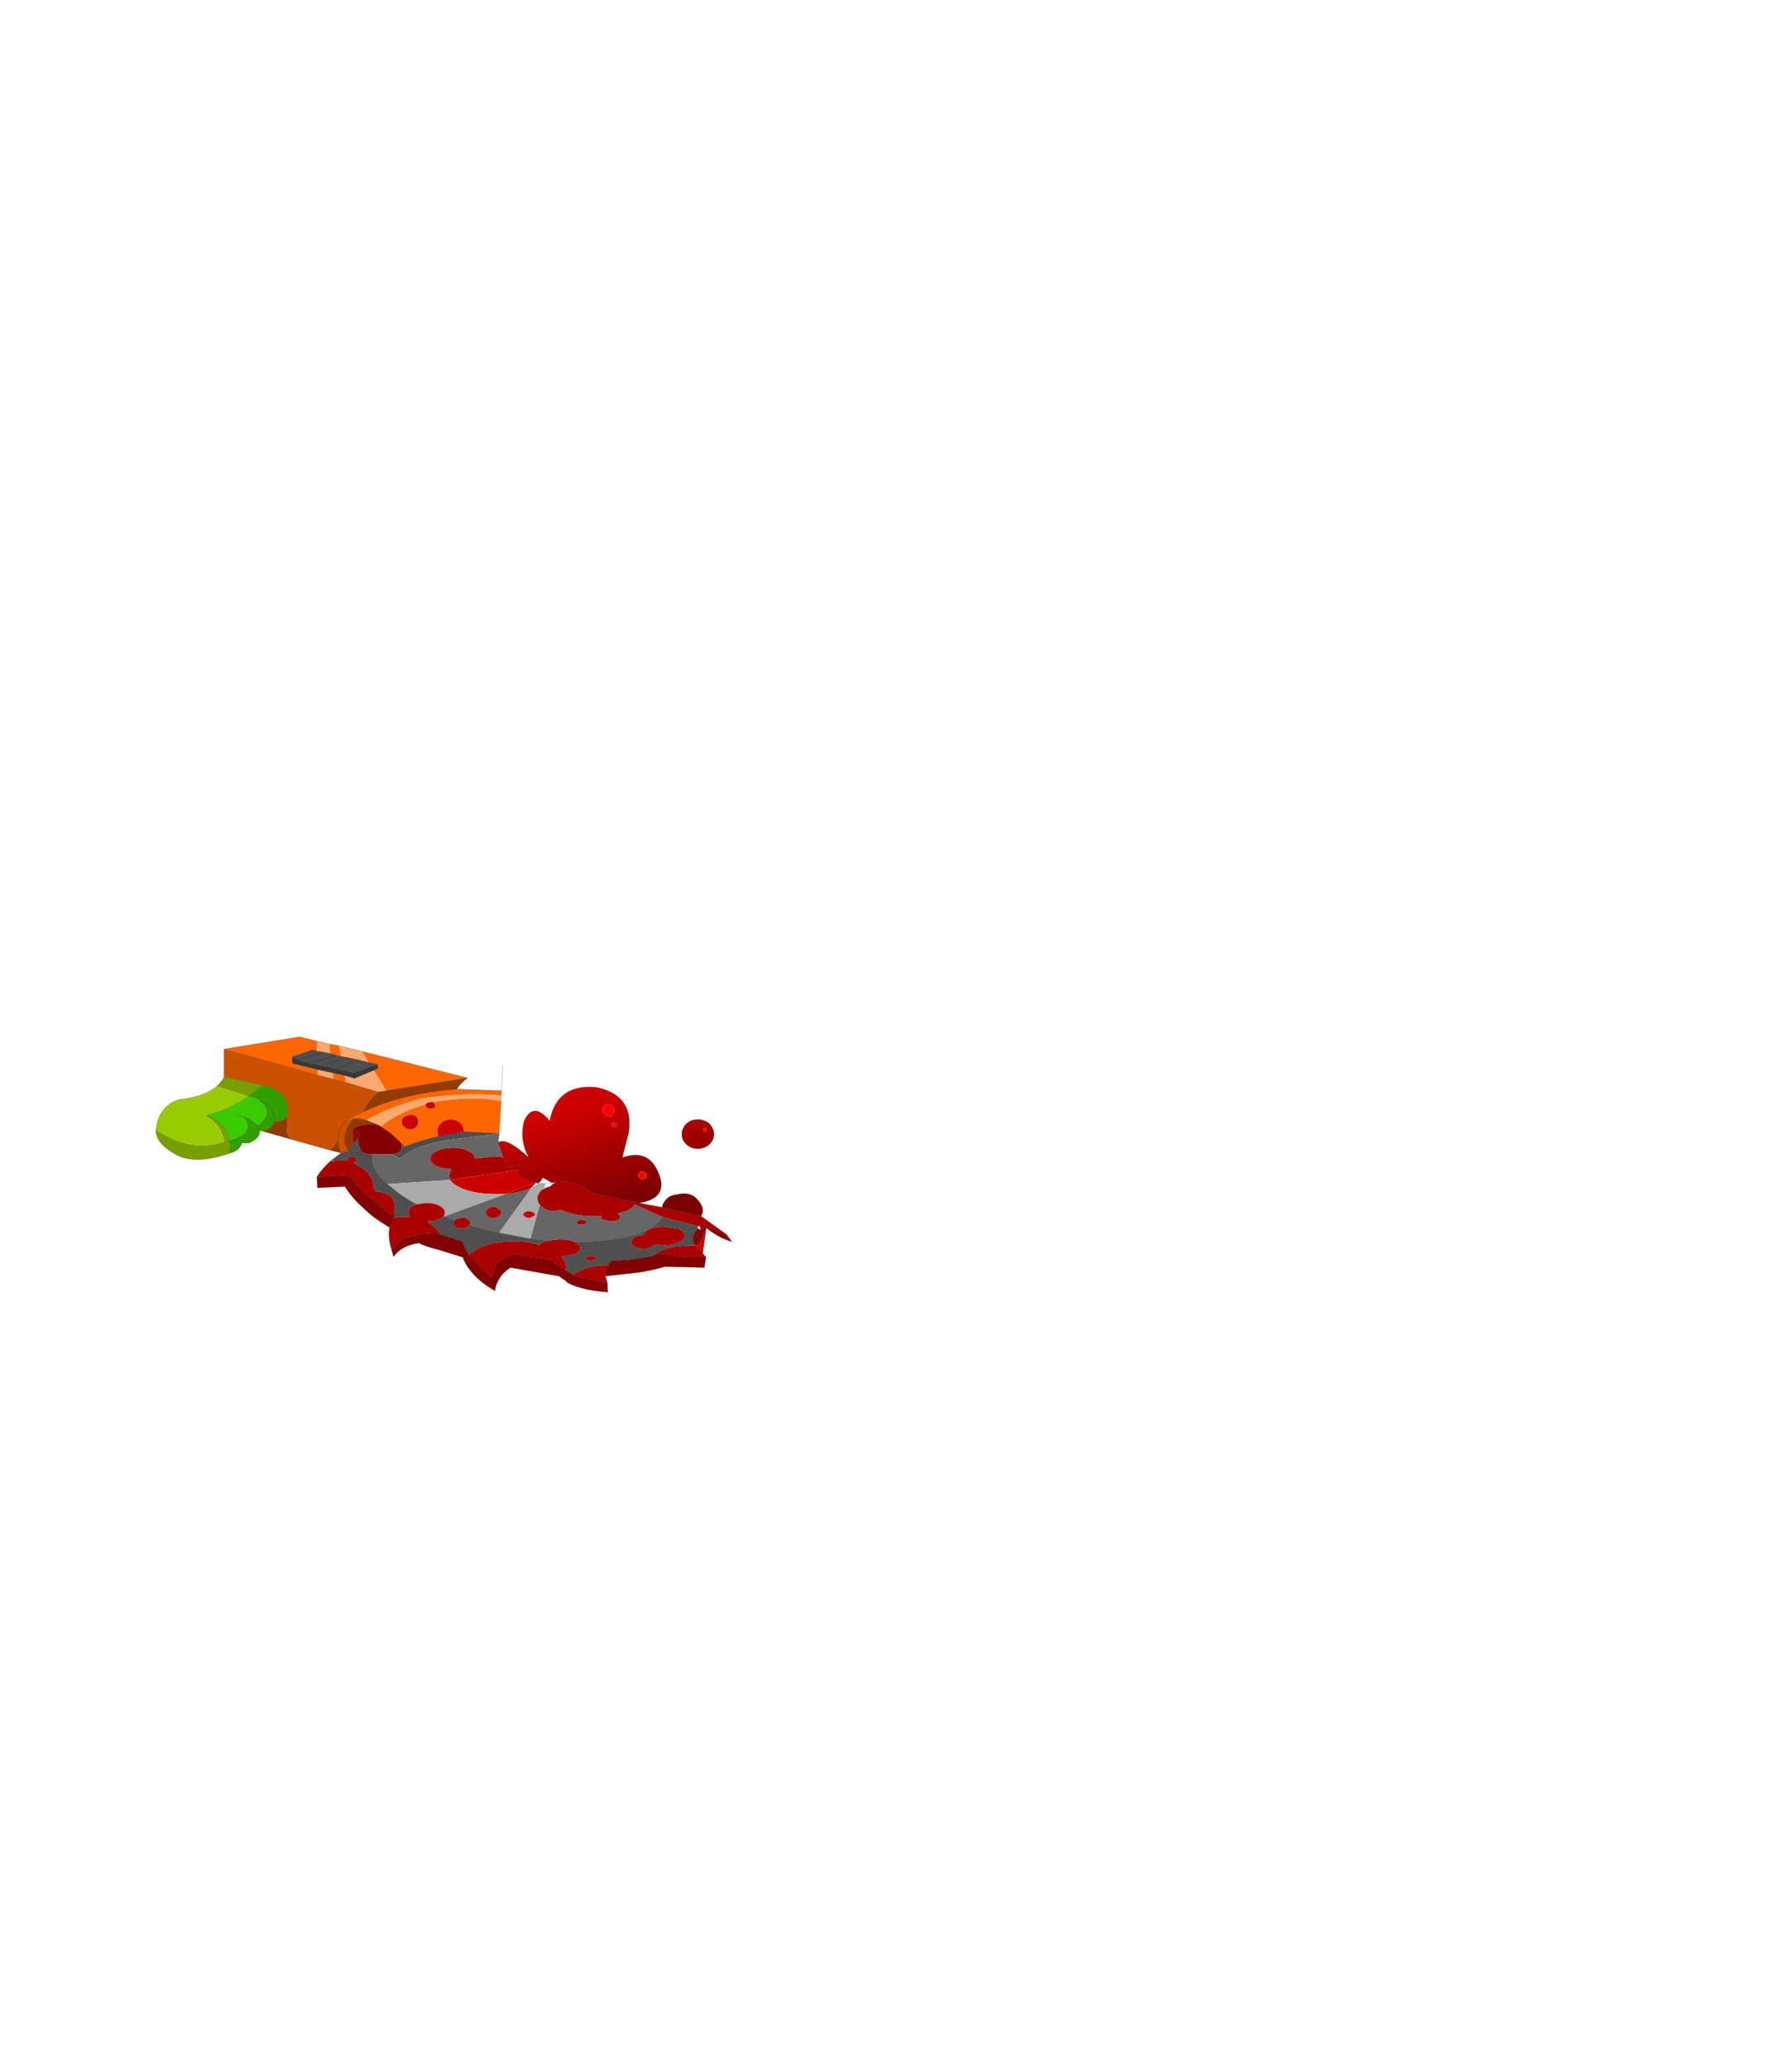 <?xml version="1.0" encoding="UTF-8" standalone="no"?>
<svg xmlns:xlink="http://www.w3.org/1999/xlink" height="531.5px" width="460.6px" xmlns="http://www.w3.org/2000/svg">
  <g transform="matrix(1.0, 0.0, 0.0, 1.0, 193.65, 334.05)">
    <use height="65.7" transform="matrix(1.0, 0.0, 0.0, 1.0, -153.6, -67.6)" width="148.1" xlink:href="#shape0"/>
  </g>
  <defs>
    <g id="shape0" transform="matrix(1.0, 0.0, 0.0, 1.0, 153.6, 67.6)">
      <path d="M-106.0 -62.55 L-107.2 -62.8 -108.8 -63.3 -109.0 -65.7 -106.45 -65.25 -106.0 -62.55 M-112.2 -66.45 L-112.2 -63.9 -113.25 -64.25 -118.5 -62.45 -118.5 -60.75 -112.05 -59.15 -111.95 -57.7 -136.05 -64.4 -116.65 -67.55 -112.2 -66.45 M-108.15 -58.3 L-105.0 -57.6 -104.65 -55.8 -107.95 -56.65 -108.15 -58.3 M-98.95 -61.0 L-100.55 -63.8 -73.5 -57.0 -94.35 -53.7 -97.6 -58.95 -96.55 -59.4 -96.55 -60.5 -98.95 -61.0 M-100.3 -48.25 Q-96.65 -49.95 -92.75 -51.15 -84.9 -53.45 -76.25 -54.1 L-64.75 -53.7 -64.85 -52.5 Q-75.4 -53.35 -85.75 -51.55 -94.0 -49.35 -99.45 -46.1 L-100.75 -46.45 Q-101.85 -46.7 -102.95 -46.45 L-105.0 -45.85 Q-102.7 -47.15 -100.3 -48.25 M-82.45 -50.8 Q-72.15 -52.5 -64.85 -51.05 L-65.35 -42.7 -74.45 -43.15 -74.45 -43.3 Q-74.45 -44.6 -75.4 -45.45 -76.4 -46.3 -77.85 -46.3 -79.3 -46.3 -80.15 -45.45 -81.25 -44.6 -81.25 -43.3 L-81.0 -41.95 Q-85.0 -41.1 -89.75 -39.3 L-90.45 -40.15 -93.15 -42.7 -95.8 -44.5 Q-91.2 -48.25 -84.25 -50.2 L-84.25 -49.95 -83.9 -49.35 Q-83.45 -49.0 -82.6 -49.1 -81.85 -49.25 -81.75 -49.7 L-81.75 -49.95 -82.1 -50.55 -82.45 -50.8 M-89.75 -47.05 Q-90.35 -46.55 -90.35 -45.7 -90.35 -44.85 -89.75 -44.4 -89.0 -43.75 -88.15 -43.75 -87.2 -43.75 -86.7 -44.4 -86.1 -44.85 -86.1 -45.7 -86.1 -46.55 -86.7 -47.05 -87.2 -47.55 -88.15 -47.55 L-89.75 -47.05" fill="#ff6600" fill-rule="evenodd" stroke="none"/>
      <path d="M-107.2 -62.8 L-106.0 -62.55 -104.05 -62.2 -110.95 -60.15 -104.05 -62.2 -101.25 -61.6 -98.95 -61.0 -96.55 -60.5 -102.7 -58.3 -107.45 -59.4 -110.95 -60.15 -114.25 -60.85 -107.2 -62.8 -114.25 -60.85 -117.05 -61.6 -118.5 -62.45 -113.25 -64.25 -112.2 -63.9 -110.5 -63.65 -108.8 -63.3 -107.2 -62.8 M-110.5 -63.65 L-117.05 -61.6 -110.5 -63.65 M-101.25 -61.6 L-107.45 -59.4 -101.25 -61.6 M-98.0 -37.35 L-98.0 -36.25 Q-98.0 -33.2 -94.1 -29.7 L-92.9 -28.75 Q-90.2 -26.45 -86.6 -24.5 L-87.45 -24.15 Q-88.75 -23.4 -88.75 -22.45 -88.75 -21.7 -88.3 -21.2 L-89.85 -21.35 -92.3 -21.1 -92.05 -21.7 -92.3 -21.95 -92.3 -24.5 Q-92.3 -25.95 -93.6 -26.8 -94.85 -27.75 -96.65 -27.75 L-97.5 -28.25 Q-97.5 -31.4 -100.15 -33.6 L-102.85 -35.15 -102.35 -35.3 Q-102.0 -35.55 -102.0 -35.9 -102.0 -36.25 -102.35 -36.5 -102.7 -36.85 -103.2 -36.85 -103.7 -36.85 -104.05 -36.5 L-104.3 -35.9 -106.7 -35.75 -107.55 -35.75 -107.8 -35.75 -108.65 -35.65 -106.0 -37.7 -104.05 -38.3 Q-103.7 -39.4 -102.95 -40.15 L-101.5 -41.6 Q-101.85 -37.1 -98.0 -37.35 M-80.5 -16.75 Q-81.1 -18.3 -82.95 -19.4 L-83.8 -20.15 Q-81.95 -20.15 -80.75 -20.75 -80.05 -21.0 -79.65 -21.35 L-76.85 -20.35 -77.1 -19.65 Q-77.1 -19.05 -76.4 -18.65 -75.8 -18.3 -74.95 -18.3 -73.95 -18.3 -73.5 -18.65 L-73.0 -19.15 -70.1 -18.3 -67.15 -17.6 -65.35 -17.2 -57.35 -15.65 -53.0 -15.15 -53.85 -14.9 -55.05 -14.05 Q-57.85 -15.05 -61.45 -15.05 -66.95 -15.05 -70.8 -13.1 -72.25 -12.5 -73.1 -11.5 L-73.7 -12.5 Q-74.45 -13.7 -74.7 -14.9 L-80.5 -16.75 M-46.3 -6.4 L-48.25 -7.5 -48.1 -8.25 Q-48.1 -9.8 -49.35 -11.05 L-46.05 -11.65 Q-44.5 -12.25 -44.5 -13.35 -44.5 -14.05 -45.95 -14.8 L-45.1 -14.8 -41.55 -14.9 Q-34.3 -15.3 -29.7 -16.85 -25.7 -18.3 -23.75 -20.6 L-23.25 -21.2 -22.9 -21.1 -14.15 -18.9 -14.4 -18.3 -14.9 -17.45 -15.35 -16.75 Q-15.85 -15.05 -15.0 -13.95 L-15.5 -13.95 Q-20.2 -13.95 -23.6 -12.75 L-26.05 -11.25 Q-30.3 -10.2 -36.7 -9.95 L-37.35 -8.85 Q-41.7 -8.85 -44.6 -7.5 -45.7 -7.05 -46.3 -6.4 M-40.85 -11.15 L-41.8 -11.25 -42.8 -11.15 -43.15 -10.65 -42.8 -10.2 -41.8 -9.95 -40.85 -10.2 -40.35 -10.65 Q-40.35 -10.9 -40.85 -11.15 M-28.25 -13.1 Q-27.0 -13.1 -26.05 -13.6 L-25.3 -14.2 -22.9 -13.95 Q-20.7 -13.95 -19.15 -14.8 -17.7 -15.4 -17.7 -16.5 -17.7 -17.35 -19.15 -18.2 L-22.9 -18.8 Q-25.1 -18.8 -26.55 -18.2 -28.1 -17.45 -28.1 -16.6 L-28.25 -16.6 Q-29.55 -16.6 -30.55 -16.0 -31.4 -15.4 -31.4 -14.8 -31.4 -14.05 -30.55 -13.6 -29.55 -13.1 -28.25 -13.1" fill="#4f4f4f" fill-rule="evenodd" stroke="none"/>
      <path d="M-104.05 -62.2 L-106.0 -62.55 -106.45 -65.25 -100.55 -63.8 -98.95 -61.0 -101.25 -61.6 -104.05 -62.2 M-109.0 -65.7 L-108.8 -63.3 -110.5 -63.65 -112.2 -63.9 -112.2 -66.45 -109.0 -65.7 M-112.05 -59.15 L-108.15 -58.3 -107.95 -56.65 -111.95 -57.7 -112.05 -59.15 M-105.0 -57.6 L-103.2 -57.1 -102.6 -56.85 -97.6 -58.95 -94.35 -53.7 -96.4 -53.35 -104.65 -55.8 -105.0 -57.6 M-82.45 -50.8 L-83.05 -50.8 -83.9 -50.55 -84.25 -50.2 Q-91.2 -48.25 -95.8 -44.5 L-96.3 -44.85 -99.45 -46.1 Q-94.0 -49.35 -85.75 -51.55 -75.4 -53.35 -64.85 -52.5 L-64.85 -51.05 Q-72.15 -52.5 -82.45 -50.8" fill="#ffa870" fill-rule="evenodd" stroke="none"/>
      <path d="M-114.25 -60.85 L-110.95 -60.15 -107.45 -59.4 -102.7 -58.3 -102.6 -56.85 -102.7 -58.3 -96.55 -60.5 -96.55 -59.4 -97.6 -58.95 -102.6 -56.85 -103.2 -57.1 -105.0 -57.6 -108.15 -58.3 -112.05 -59.15 -118.5 -60.75 -118.5 -62.45 -117.05 -61.6 -114.25 -60.85" fill="#383838" fill-rule="evenodd" stroke="none"/>
      <path d="M-111.95 -57.7 L-107.95 -56.65 -104.65 -55.8 -96.4 -53.35 Q-99.3 -50.7 -100.3 -48.25 -102.7 -47.15 -105.0 -45.85 L-102.95 -46.45 Q-106.7 -41.45 -104.05 -38.3 L-106.0 -37.7 Q-106.95 -39.9 -106.7 -41.7 -106.7 -43.3 -105.75 -44.75 L-105.0 -45.85 -105.75 -44.75 Q-106.7 -43.3 -106.7 -41.7 -107.7 -38.9 -109.25 -38.55 L-117.5 -40.85 Q-120.2 -41.7 -119.8 -43.9 L-119.8 -47.4 Q-118.75 -53.45 -126.25 -55.15 L-136.05 -57.25 -136.05 -64.4 -111.95 -57.7" fill="#cb5000" fill-rule="evenodd" stroke="none"/>
      <path d="M-94.35 -53.7 L-73.5 -57.0 Q-75.3 -55.65 -76.25 -54.1 -84.9 -53.45 -92.75 -51.15 -96.65 -49.95 -100.3 -48.25 -99.3 -50.7 -96.4 -53.35 L-94.35 -53.7 M-99.45 -46.1 L-96.3 -44.85 Q-100.3 -45.45 -102.95 -43.9 L-102.95 -40.15 Q-103.7 -39.4 -104.05 -38.3 -106.7 -41.45 -102.95 -46.45 -101.85 -46.7 -100.75 -46.45 L-99.45 -46.1 M-126.15 -43.3 Q-124.05 -43.9 -123.7 -44.75 -123.2 -45.35 -123.1 -45.85 -120.4 -45.6 -119.8 -47.4 L-119.8 -43.9 Q-120.2 -41.7 -117.5 -40.85 L-126.15 -43.3 M-127.1 -43.75 L-126.2 -43.3 -126.95 -43.55 -127.1 -43.75 M-109.25 -38.55 Q-107.7 -38.9 -106.7 -41.7 -106.95 -39.9 -106.0 -37.7 L-109.25 -38.55" fill="#933a00" fill-rule="evenodd" stroke="none"/>
      <path d="M-84.25 -50.2 L-83.9 -50.55 -83.05 -50.8 -82.45 -50.8 -82.1 -50.55 -81.75 -49.95 -81.75 -49.7 Q-81.85 -49.25 -82.6 -49.1 -83.45 -49.0 -83.9 -49.35 L-84.25 -49.95 -84.25 -50.2 M-89.75 -47.05 L-88.15 -47.55 Q-87.2 -47.55 -86.7 -47.05 -86.1 -46.55 -86.1 -45.7 -86.1 -44.85 -86.7 -44.4 -87.2 -43.75 -88.15 -43.75 -89.0 -43.75 -89.75 -44.4 -90.35 -44.85 -90.35 -45.7 -90.35 -46.55 -89.75 -47.05 M-81.0 -41.95 L-81.25 -43.3 Q-81.25 -44.6 -80.15 -45.45 -79.3 -46.3 -77.85 -46.3 -76.4 -46.3 -75.4 -45.45 -74.45 -44.6 -74.45 -43.3 L-74.45 -43.15 -81.0 -41.95 M-92.3 -21.1 L-92.3 -21.95 -92.05 -21.7 -92.3 -21.1 M-12.1 -18.45 L-13.05 -11.9 -14.9 -13.8 -14.75 -13.95 Q-13.9 -13.95 -12.1 -18.45 M-60.4 -33.35 L-60.5 -32.75 -60.25 -32.0 -59.3 -31.3 Q-58.2 -30.55 -56.15 -30.05 L-55.9 -30.05 -63.75 -27.15 -66.2 -27.15 Q-71.3 -27.15 -74.7 -28.5 -77.25 -29.6 -77.95 -30.8 L-60.4 -33.35 M-57.7 -21.0 Q-58.3 -21.0 -58.8 -21.35 -59.15 -21.45 -59.15 -21.95 L-58.8 -22.55 -57.7 -22.8 -56.75 -22.55 Q-56.15 -22.3 -56.15 -21.95 -56.15 -21.45 -56.75 -21.35 -57.1 -21.0 -57.7 -21.0" fill="#cc0000" fill-rule="evenodd" stroke="none"/>
      <path d="M-129.9 -52.25 L-127.35 -51.4 -126.95 -51.05 -125.9 -49.95 Q-123.95 -47.65 -127.1 -45.1 L-127.95 -45.1 Q-128.65 -45.85 -129.65 -46.45 L-131.2 -47.05 -131.35 -47.05 Q-127.7 -42.9 -134.75 -41.0 -135.6 -45.45 -140.45 -47.4 -134.35 -49.0 -129.9 -52.25 M-132.8 -47.4 L-131.45 -47.05 -131.35 -47.05 -131.45 -47.05 -132.8 -47.4" fill="#39cc00" fill-rule="evenodd" stroke="none"/>
      <path d="M-127.95 -45.1 L-127.1 -45.1 Q-123.95 -47.65 -125.9 -49.95 L-126.95 -51.05 -127.35 -51.4 -129.9 -52.25 Q-127.95 -53.45 -126.25 -55.15 -118.75 -53.45 -119.8 -47.4 -120.4 -45.6 -123.1 -45.85 -123.2 -45.35 -123.7 -44.75 -124.05 -43.9 -126.15 -43.3 L-126.2 -43.3 -127.1 -43.75 -126.95 -43.55 Q-126.5 -41.7 -129.65 -40.25 L-131.45 -40.25 Q-132.2 -38.2 -134.5 -37.7 -134.5 -39.55 -134.75 -41.0 -127.7 -42.9 -131.35 -47.05 L-131.2 -47.05 -129.65 -46.45 Q-128.65 -45.85 -127.95 -45.1 L-127.1 -43.75 -127.95 -45.1 M-126.95 -51.05 Q-123.2 -50.1 -123.1 -45.85 -123.2 -50.1 -126.95 -51.05" fill="#329f00" fill-rule="evenodd" stroke="none"/>
      <path d="M-140.45 -47.4 Q-135.6 -45.45 -134.75 -41.0 -134.5 -39.55 -134.5 -37.7 -143.6 -34.45 -148.7 -37.45 -153.8 -40.4 -153.55 -43.75 -144.7 -37.7 -136.05 -40.6 -136.7 -45.1 -141.15 -47.4 L-140.45 -47.4 M-126.25 -55.15 Q-127.95 -53.45 -129.9 -52.25 L-138.0 -54.8 Q-136.7 -55.9 -136.05 -57.25 L-126.25 -55.15" fill="#779f00" fill-rule="evenodd" stroke="none"/>
      <path d="M-129.9 -52.25 Q-134.35 -49.0 -140.45 -47.4 L-141.15 -47.4 Q-136.7 -45.1 -136.05 -40.6 -144.7 -37.7 -153.55 -43.75 L-153.3 -45.35 Q-151.95 -50.1 -147.7 -51.4 -141.05 -52.15 -138.0 -54.8 L-129.9 -52.25" fill="#99cc00" fill-rule="evenodd" stroke="none"/>
      <path d="M-90.45 -40.15 L-89.75 -39.3 Q-85.0 -41.1 -81.0 -41.95 L-74.45 -43.15 -65.35 -42.7 -78.7 -41.0 Q-87.3 -39.55 -90.95 -36.15 L-92.65 -37.35 Q-89.85 -37.7 -90.45 -40.15" fill="#4d4d4d" fill-rule="evenodd" stroke="none"/>
      <path d="M-92.65 -37.35 L-93.85 -37.35 -98.0 -37.35 Q-101.85 -37.1 -101.5 -41.6 L-101.0 -41.95 Q-101.25 -43.4 -102.95 -43.9 -100.3 -45.45 -96.3 -44.85 L-96.05 -44.6 -95.8 -44.5 -93.15 -42.7 -90.45 -40.15 Q-89.85 -37.7 -92.65 -37.35 M-112.2 -31.55 L-105.4 -32.0 -104.55 -31.9 Q-102.95 -31.55 -102.1 -29.7 L-99.45 -26.9 -98.95 -26.55 -92.3 -21.1 -93.5 -18.55 -95.8 -20.0 -97.75 -21.35 -99.05 -22.45 -101.0 -24.25 Q-103.45 -26.55 -105.0 -29.1 L-112.05 -28.75 -112.2 -31.55 M-104.55 -31.9 L-105.0 -29.1 -104.55 -31.9 M-80.5 -16.75 L-74.7 -14.9 Q-74.45 -13.7 -73.7 -12.5 L-73.1 -11.5 -71.8 -10.05 -67.3 -5.7 -66.1 -9.2 Q-65.0 -10.2 -62.7 -11.25 L-61.6 -11.65 -51.75 -10.2 Q-50.9 -8.95 -48.35 -7.65 L-48.25 -7.5 -46.3 -6.4 -44.1 -5.7 -37.55 -4.35 -37.45 -1.95 Q-44.1 -2.4 -47.75 -4.35 L-48.5 -5.1 -48.6 -5.1 -49.35 -5.6 -49.95 -6.05 -62.45 -8.25 -62.8 -8.0 Q-65.85 -5.95 -66.45 -2.3 -71.9 -5.35 -74.2 -9.7 -74.2 -9.95 -74.35 -10.05 L-74.7 -10.9 -80.65 -12.75 Q-83.05 -13.35 -85.25 -14.2 L-85.95 -14.55 Q-90.45 -13.95 -92.5 -11.05 L-93.0 -12.85 -89.85 -15.9 -85.0 -16.95 -81.75 -17.2 -80.5 -16.75 M-85.25 -14.2 L-85.0 -16.95 -85.25 -14.2 M-12.2 -10.9 L-12.6 -8.25 -22.9 -8.5 -23.15 -8.35 -25.95 -7.65 -29.1 -7.05 -38.05 -6.05 Q-38.05 -7.5 -37.35 -8.85 L-36.7 -9.95 Q-30.3 -10.2 -26.05 -11.25 L-23.75 -11.9 -23.4 -11.75 -17.05 -10.9 -12.2 -10.9 M-48.6 -5.1 L-48.35 -7.65 -48.6 -5.1 M-73.7 -12.5 L-74.2 -9.7 -73.7 -12.5 M-66.45 -2.3 L-67.3 -5.7 -66.45 -2.3 M-62.7 -11.25 L-62.8 -8.0 -62.7 -11.25 M-23.15 -8.35 L-23.4 -11.75 -23.15 -8.35" fill="#830000" fill-rule="evenodd" stroke="none"/>
      <path d="M-98.0 -37.35 L-93.85 -37.35 -92.65 -37.35 -90.95 -36.15 Q-87.3 -39.55 -78.7 -41.0 L-65.35 -42.7 -65.6 -40.4 -64.25 -36.6 -66.2 -36.85 -71.55 -36.25 Q-71.55 -37.45 -73.25 -38.2 -74.95 -39.05 -77.25 -39.05 -79.65 -39.05 -81.35 -38.2 -83.05 -37.45 -83.05 -36.25 -83.05 -35.15 -81.35 -34.3 -79.8 -33.6 -77.7 -33.6 L-78.2 -32.0 -77.95 -30.8 -94.1 -29.7 Q-98.0 -33.2 -98.0 -36.25 L-98.0 -37.35 M-53.0 -15.15 L-57.35 -15.65 -54.9 -24.35 -54.2 -23.75 Q-53.0 -22.8 -51.3 -22.8 L-49.45 -23.05 -48.1 -22.55 Q-45.1 -21.45 -40.85 -21.45 L-39.05 -21.45 -39.15 -21.2 Q-39.15 -20.75 -38.55 -20.5 L-36.7 -20.15 Q-35.65 -20.15 -34.9 -20.5 -34.3 -20.75 -34.3 -21.2 -34.3 -21.7 -34.9 -22.2 L-33.45 -22.55 Q-31.0 -23.3 -30.55 -24.5 L-23.25 -21.2 -23.75 -20.6 Q-25.7 -18.3 -29.7 -16.85 -34.3 -15.3 -41.55 -14.9 L-45.1 -14.8 -45.95 -14.8 -46.05 -14.9 Q-47.65 -15.5 -49.95 -15.5 L-53.0 -15.15 M-65.35 -17.2 L-67.15 -17.6 -70.1 -18.3 -73.0 -19.15 -72.75 -19.65 Q-72.75 -20.25 -73.5 -20.75 -73.95 -21.1 -74.95 -21.1 L-76.4 -20.75 -76.85 -20.35 -79.65 -21.35 -63.75 -27.15 Q-60.4 -27.5 -57.7 -28.5 L-56.85 -29.0 -65.35 -17.2 M-65.6 -21.35 Q-64.85 -21.7 -64.85 -22.45 -64.85 -23.05 -65.6 -23.4 -66.1 -23.9 -66.8 -23.9 -67.65 -23.9 -68.15 -23.4 -68.75 -23.05 -68.75 -22.45 -68.75 -21.7 -68.15 -21.35 -67.65 -21.0 -66.8 -21.0 -66.1 -21.0 -65.6 -21.35 M-45.1 -19.4 L-44.25 -19.3 -43.4 -19.4 Q-42.9 -19.65 -42.9 -20.0 -42.9 -20.25 -43.4 -20.35 L-44.25 -20.6 -45.1 -20.35 -45.45 -20.0 Q-45.45 -19.65 -45.1 -19.4" fill="#666666" fill-rule="evenodd" stroke="none"/>
      <path d="M-94.1 -29.7 L-77.95 -30.8 Q-77.25 -29.6 -74.7 -28.5 -71.3 -27.15 -66.2 -27.15 L-63.75 -27.15 -79.65 -21.35 Q-79.3 -21.95 -79.3 -22.45 -79.3 -23.4 -80.75 -24.15 -82.1 -24.85 -84.15 -24.85 L-86.6 -24.5 Q-90.2 -26.45 -92.9 -28.75 L-94.1 -29.7 M-57.35 -15.65 L-65.35 -17.2 -56.85 -29.0 Q-55.75 -29.45 -55.3 -29.95 L-53.45 -29.85 -53.7 -28.5 -54.2 -28.35 Q-55.5 -27.3 -55.5 -26.05 -55.5 -25.1 -54.9 -24.35 L-57.35 -15.65 M-57.7 -21.0 Q-57.1 -21.0 -56.75 -21.35 -56.15 -21.45 -56.15 -21.95 -56.15 -22.3 -56.75 -22.55 L-57.7 -22.8 -58.8 -22.55 -59.15 -21.95 Q-59.15 -21.45 -58.8 -21.35 -58.3 -21.0 -57.7 -21.0" fill="#aaaaaa" fill-rule="evenodd" stroke="none"/>
      <path d="M-77.95 -30.8 L-78.2 -32.0 -77.7 -33.6 Q-79.8 -33.6 -81.35 -34.3 -83.05 -35.15 -83.05 -36.25 -83.05 -37.45 -81.35 -38.2 -79.65 -39.05 -77.25 -39.05 -74.95 -39.05 -73.25 -38.2 -71.55 -37.45 -71.55 -36.25 L-66.2 -36.85 -64.25 -36.6 -63.15 -33.85 -60.15 -34.8 -60.4 -33.35 -77.95 -30.8 M-92.3 -21.1 L-98.95 -26.55 -99.45 -26.9 -102.1 -29.7 Q-102.95 -31.55 -104.55 -31.9 L-105.4 -32.0 -112.2 -31.55 Q-110.95 -33.6 -108.65 -35.65 L-107.95 -35.65 -107.8 -35.75 -107.55 -35.75 -106.7 -35.75 -104.3 -35.9 -104.05 -36.5 Q-103.7 -36.85 -103.2 -36.85 -102.7 -36.85 -102.35 -36.5 -102.0 -36.25 -102.0 -35.9 -102.0 -35.55 -102.35 -35.3 L-102.85 -35.15 -100.15 -33.6 Q-97.5 -31.4 -97.5 -28.25 L-96.65 -27.75 Q-94.85 -27.75 -93.6 -26.8 -92.3 -25.95 -92.3 -24.5 L-92.3 -21.95 -92.3 -21.1 -89.85 -21.35 -88.3 -21.2 Q-88.75 -21.7 -88.75 -22.45 -88.75 -23.4 -87.45 -24.15 L-86.6 -24.5 -84.15 -24.85 Q-82.1 -24.85 -80.75 -24.15 -79.3 -23.4 -79.3 -22.45 -79.3 -21.95 -79.65 -21.35 -80.05 -21.0 -80.75 -20.75 -81.95 -20.15 -83.8 -20.15 L-82.95 -19.4 Q-81.1 -18.3 -80.5 -16.75 L-81.75 -17.2 -85.0 -16.95 -89.85 -15.9 -93.0 -12.85 Q-94.0 -16.25 -93.5 -18.55 L-92.3 -21.1 M-73.1 -11.5 Q-72.25 -12.5 -70.8 -13.1 -66.95 -15.05 -61.45 -15.05 -57.85 -15.05 -55.05 -14.05 L-53.85 -14.9 -53.0 -15.15 -49.95 -15.5 Q-47.65 -15.5 -46.05 -14.9 L-45.95 -14.8 Q-44.5 -14.05 -44.5 -13.35 -44.5 -12.25 -46.05 -11.65 L-49.35 -11.05 Q-48.1 -9.8 -48.1 -8.25 L-48.25 -7.5 -48.35 -7.65 Q-50.9 -8.95 -51.75 -10.2 L-61.6 -11.65 -62.7 -11.25 Q-65.0 -10.2 -66.1 -9.2 L-67.3 -5.7 -71.8 -10.05 -73.1 -11.5 M-73.0 -19.15 L-73.5 -18.65 Q-73.95 -18.3 -74.95 -18.3 -75.8 -18.3 -76.4 -18.65 -77.1 -19.05 -77.1 -19.65 L-76.85 -20.35 -76.4 -20.75 -74.95 -21.1 Q-73.95 -21.1 -73.5 -20.75 -72.75 -20.25 -72.75 -19.65 L-73.0 -19.15 M-29.45 -24.85 L-23.5 -23.75 -13.45 -21.45 -6.9 -16.75 -5.55 -14.9 Q-9.05 -18.55 -12.1 -18.45 -12.8 -18.45 -13.55 -17.95 L-13.8 -18.9 -14.15 -18.9 -22.9 -21.1 -23.25 -21.2 -30.55 -24.5 Q-31.0 -23.3 -33.45 -22.55 L-34.9 -22.2 Q-34.3 -21.7 -34.3 -21.2 -34.3 -20.75 -34.9 -20.5 -35.65 -20.15 -36.7 -20.15 L-38.55 -20.5 Q-39.15 -20.75 -39.15 -21.2 L-39.05 -21.45 -40.85 -21.45 Q-45.1 -21.45 -48.1 -22.55 L-49.45 -23.05 -51.3 -22.8 Q-53.0 -22.8 -54.2 -23.75 L-54.9 -24.35 Q-55.5 -25.1 -55.5 -26.05 -55.5 -27.3 -54.2 -28.35 L-53.7 -28.5 Q-53.1 -29.0 -52.15 -29.1 -51.65 -29.85 -50.55 -30.2 -46.2 -30.9 -42.3 -28.0 L-42.05 -27.65 -41.7 -27.5 -29.45 -24.85 M-13.05 -11.9 L-12.2 -10.9 -17.05 -10.9 -23.4 -11.75 -23.75 -11.9 -26.05 -11.25 -23.6 -12.75 Q-20.2 -13.95 -15.5 -13.95 L-15.0 -13.95 -14.9 -13.8 -13.05 -11.9 -14.65 -11.75 -13.05 -11.9 M-38.05 -6.05 L-37.55 -4.35 -44.1 -5.7 -46.3 -6.4 Q-45.7 -7.05 -44.6 -7.5 -41.7 -8.85 -37.35 -8.85 -38.05 -7.5 -38.05 -6.05 M-63.75 -27.15 L-55.9 -30.05 -56.85 -29.0 -57.7 -28.5 Q-60.4 -27.5 -63.75 -27.15 M-65.6 -21.35 Q-66.1 -21.0 -66.8 -21.0 -67.65 -21.0 -68.15 -21.35 -68.75 -21.7 -68.75 -22.45 -68.75 -23.05 -68.15 -23.4 -67.65 -23.9 -66.8 -23.9 -66.1 -23.9 -65.6 -23.4 -64.85 -23.05 -64.85 -22.45 -64.85 -21.7 -65.6 -21.35 M-45.1 -19.4 Q-45.45 -19.65 -45.45 -20.0 L-45.1 -20.35 -44.25 -20.6 -43.4 -20.35 Q-42.9 -20.25 -42.9 -20.0 -42.9 -19.65 -43.4 -19.4 L-44.25 -19.3 -45.1 -19.4 M-40.85 -11.15 Q-40.35 -10.9 -40.35 -10.65 L-40.85 -10.2 -41.8 -9.95 -42.8 -10.2 -43.15 -10.65 -42.8 -11.15 -41.8 -11.25 -40.85 -11.15 M-28.25 -13.1 Q-29.55 -13.1 -30.55 -13.6 -31.4 -14.05 -31.4 -14.8 -31.4 -15.4 -30.55 -16.0 -29.55 -16.6 -28.25 -16.6 L-28.1 -16.6 Q-28.1 -17.45 -26.55 -18.2 -25.1 -18.8 -22.9 -18.8 L-19.15 -18.2 Q-17.7 -17.35 -17.7 -16.5 -17.7 -15.4 -19.15 -14.8 -20.7 -13.95 -22.9 -13.95 L-25.3 -14.2 -26.05 -13.6 Q-27.0 -13.1 -28.25 -13.1" fill="#aa0000" fill-rule="evenodd" stroke="none"/>
      <path d="M-102.95 -43.9 Q-101.25 -43.4 -101.0 -41.95 L-101.5 -41.6 -102.95 -40.15 -102.95 -43.9" fill="#9c0000" fill-rule="evenodd" stroke="none"/>
      <path d="M-64.25 -36.6 L-65.6 -40.4 Q-63.55 -41.85 -57.7 -36.5 -60.25 -41.1 -58.9 -45.95 -56.6 -51.05 -52.35 -45.95 -50.45 -55.65 -40.25 -54.55 -30.55 -52.5 -32.1 -42.8 L-33.7 -36.5 Q-26.55 -39.05 -24.1 -31.75 -22.15 -25.95 -29.45 -24.85 L-41.7 -27.5 -42.3 -28.0 Q-46.2 -30.9 -50.55 -30.2 L-51.75 -30.05 -54.2 -31.4 Q-54.3 -30.7 -55.3 -29.95 L-55.9 -30.05 -56.15 -30.05 Q-58.2 -30.55 -59.3 -31.3 L-60.25 -32.0 -60.5 -32.75 -60.4 -33.35 -60.15 -34.8 -63.15 -33.85 -64.25 -36.6 M-36.1 -49.6 L-36.85 -50.3 -37.7 -50.3 Q-38.3 -50.1 -38.65 -49.1 L-38.55 -48.15 -38.2 -47.65 -37.45 -47.15 Q-36.95 -46.8 -36.5 -47.15 L-36.1 -47.65 Q-35.5 -48.75 -36.1 -49.6 M-23.5 -23.75 Q-22.65 -26.8 -19.5 -27.05 -16.1 -27.9 -14.15 -25.45 -12.35 -23.3 -13.45 -21.45 L-23.5 -23.75 M-11.35 -45.25 Q-10.15 -44.0 -10.15 -42.55 -10.15 -41.0 -11.35 -39.9 -12.6 -38.8 -14.3 -38.8 -16.0 -38.8 -17.2 -39.9 -18.4 -41.0 -18.4 -42.55 -18.4 -44.0 -17.2 -45.25 -16.0 -46.3 -14.3 -46.3 -12.6 -46.3 -11.35 -45.25 M-27.75 -32.6 L-28.1 -32.85 Q-28.85 -33.1 -29.1 -32.85 L-29.45 -32.5 Q-29.8 -31.75 -29.2 -31.3 L-28.7 -30.9 -27.85 -31.05 Q-27.6 -31.3 -27.5 -31.65 L-27.5 -32.25 -27.75 -32.6 M-35.15 -45.0 L-35.25 -45.25 -35.75 -45.45 -36.35 -45.35 -36.5 -44.75 -36.25 -44.5 -36.0 -44.4 -35.65 -44.4 -35.4 -44.5 Q-35.15 -44.6 -35.15 -45.0 M-12.45 -44.15 L-12.8 -44.0 -12.8 -43.9 -12.8 -43.55 -12.6 -43.15 -12.35 -43.15 -12.35 -43.3 Q-12.0 -43.3 -12.0 -43.65 L-12.1 -44.0 -12.45 -44.15" fill="url(#gradient0)" fill-rule="evenodd" stroke="none"/>
      <path d="M-36.1 -49.6 Q-35.5 -48.75 -36.1 -47.65 L-36.5 -47.15 Q-36.95 -46.8 -37.45 -47.15 L-38.2 -47.65 -38.55 -48.15 -38.65 -49.1 Q-38.3 -50.1 -37.7 -50.3 L-36.85 -50.3 -36.1 -49.6 M-12.45 -44.15 L-12.1 -44.0 -12.0 -43.65 Q-12.0 -43.3 -12.35 -43.3 L-12.35 -43.15 -12.6 -43.15 -12.8 -43.55 -12.8 -43.9 -12.8 -44.0 -12.45 -44.15 M-35.15 -45.0 Q-35.15 -44.6 -35.4 -44.5 L-35.65 -44.4 -36.0 -44.4 -36.25 -44.5 -36.5 -44.75 -36.35 -45.35 -35.75 -45.45 -35.25 -45.25 -35.15 -45.0 M-27.75 -32.6 L-27.5 -32.25 -27.5 -31.65 Q-27.6 -31.3 -27.85 -31.05 L-28.7 -30.9 -29.2 -31.3 Q-29.8 -31.75 -29.45 -32.5 L-29.1 -32.85 Q-28.85 -33.1 -28.1 -32.85 L-27.75 -32.6" fill="#ff0000" fill-rule="evenodd" stroke="none"/>
      <path d="M-5.55 -14.9 Q-8.95 -15.9 -12.1 -18.45 -9.05 -18.55 -5.55 -14.9 M-13.55 -17.95 Q-12.8 -18.45 -12.1 -18.45 -13.9 -13.95 -14.75 -13.95 L-15.0 -13.95 Q-15.85 -15.05 -15.35 -16.75 L-14.9 -17.45 -14.4 -18.3 -13.55 -17.95" fill="#870000" fill-rule="evenodd" stroke="none"/>
      <path d="M-106.0 -62.55 L-107.2 -62.8 -114.25 -60.85 -110.95 -60.15 -104.05 -62.2 -106.0 -62.55 M-106.45 -65.25 L-109.0 -65.7 -112.2 -66.45 -116.65 -67.55 -136.05 -64.4 -111.95 -57.7 -107.95 -56.65 -104.65 -55.8 -96.4 -53.35 Q-99.3 -50.7 -100.3 -48.25 -96.65 -49.95 -92.75 -51.15 -84.9 -53.45 -76.25 -54.1 -75.3 -55.65 -73.5 -57.0 L-100.55 -63.8 -106.45 -65.25 M-108.8 -63.3 L-107.2 -62.8 M-112.2 -63.9 L-110.5 -63.65 -108.8 -63.3 M-112.2 -63.9 L-113.25 -64.25 -118.5 -62.45 -117.05 -61.6 -110.5 -63.65 M-117.05 -61.6 L-114.25 -60.85 M-118.5 -62.45 L-118.5 -60.75 -112.05 -59.15 -108.15 -58.3 -105.0 -57.6 -103.2 -57.1 -102.6 -56.85 -102.7 -58.3 -107.45 -59.4 -110.95 -60.15 M-104.05 -62.2 L-101.25 -61.6 -98.95 -61.0 -96.55 -60.5 -102.7 -58.3 M-97.6 -58.95 L-96.55 -59.4 -96.55 -60.5 M-94.35 -53.7 L-73.5 -57.0 M-94.35 -53.7 L-96.4 -53.35 M-64.85 -51.05 L-64.85 -52.5 -64.75 -53.7 -64.4 -60.25 M-99.45 -46.1 L-96.3 -44.85 -95.8 -44.5 -96.05 -44.6 -96.3 -44.85 Q-100.3 -45.45 -102.95 -43.9 -101.25 -43.4 -101.0 -41.95 L-101.5 -41.6 -102.95 -40.15 -102.95 -43.9 M-107.45 -59.4 L-101.25 -61.6 M-102.6 -56.85 L-97.6 -58.95 M-129.9 -52.25 Q-134.35 -49.0 -140.45 -47.4 -135.6 -45.45 -134.75 -41.0 -134.5 -39.55 -134.5 -37.7 -143.6 -34.45 -148.7 -37.45 -153.8 -40.4 -153.55 -43.75 L-153.3 -45.35 Q-151.95 -50.1 -147.7 -51.4 -141.05 -52.15 -138.0 -54.8 -136.7 -55.9 -136.05 -57.25 L-136.05 -64.4 M-131.35 -47.05 L-131.45 -47.05 -132.8 -47.4 M-126.25 -55.15 Q-127.95 -53.45 -129.9 -52.25 M-126.25 -55.15 L-136.05 -57.25 M-126.15 -43.3 Q-124.05 -43.9 -123.7 -44.75 -123.2 -45.35 -123.1 -45.85 -123.2 -50.1 -126.95 -51.05 M-131.35 -47.05 L-131.2 -47.05 -129.65 -46.45 Q-128.65 -45.85 -127.95 -45.1 L-127.1 -43.75 -126.2 -43.3 -126.15 -43.3 -117.5 -40.85 -109.25 -38.55 -106.0 -37.7 -104.05 -38.3 Q-103.7 -39.4 -102.95 -40.15 M-119.8 -47.4 Q-120.4 -45.6 -123.1 -45.85 M-126.95 -43.55 L-127.1 -43.75 M-126.95 -43.55 Q-126.5 -41.7 -129.65 -40.25 L-131.45 -40.25 Q-132.2 -38.2 -134.5 -37.7 M-126.2 -43.3 L-126.95 -43.55 M-90.45 -40.15 L-89.75 -39.3 Q-85.0 -41.1 -81.0 -41.95 L-74.45 -43.15 -65.35 -42.7 -64.85 -51.05 M-98.0 -37.35 L-98.0 -36.25 Q-98.0 -33.2 -94.1 -29.7 L-92.9 -28.75 Q-90.2 -26.45 -86.6 -24.5 M-64.25 -36.6 L-65.6 -40.4 -65.35 -42.7 M-90.45 -40.15 L-93.15 -42.7 -95.8 -44.5 M-102.95 -46.45 Q-101.85 -46.7 -100.75 -46.45 L-99.45 -46.1 M-112.2 -31.55 L-105.4 -32.0 -104.55 -31.9 Q-102.95 -31.55 -102.1 -29.7 L-99.45 -26.9 -98.95 -26.55 -92.3 -21.1 -92.3 -21.95 -92.05 -21.7 -92.3 -21.1 -93.5 -18.55 Q-94.0 -16.25 -93.0 -12.85 L-89.85 -15.9 -85.0 -16.95 -81.75 -17.2 -80.5 -16.75 -74.7 -14.9 Q-74.45 -13.7 -73.7 -12.5 L-73.1 -11.5 -71.8 -10.05 -67.3 -5.7 -66.1 -9.2 Q-65.0 -10.2 -62.7 -11.25 L-61.6 -11.65 -51.75 -10.2 Q-50.9 -8.95 -48.35 -7.65 L-48.6 -5.1 -49.35 -5.6 -49.95 -6.05 -62.45 -8.25 -62.8 -8.0 Q-65.85 -5.95 -66.45 -2.3 -71.9 -5.35 -74.2 -9.7 -74.2 -9.95 -74.35 -10.05 L-74.7 -10.9 -80.65 -12.75 Q-83.05 -13.35 -85.25 -14.2 L-85.95 -14.55 Q-90.45 -13.95 -92.5 -11.05 L-93.0 -12.85 M-108.65 -35.65 Q-110.95 -33.6 -112.2 -31.55 L-112.05 -28.75 -105.0 -29.1 -104.55 -31.9 M-106.7 -41.7 Q-106.7 -43.3 -105.75 -44.75 L-105.0 -45.85 Q-102.7 -47.15 -100.3 -48.25 M-105.0 -45.85 L-102.95 -46.45 Q-106.7 -41.45 -104.05 -38.3 M-106.7 -41.7 Q-106.95 -39.9 -106.0 -37.7 L-108.65 -35.65 M-53.0 -15.15 L-57.35 -15.65 -65.35 -17.2 -67.15 -17.6 -70.1 -18.3 -73.0 -19.15 M-76.85 -20.35 L-79.65 -21.35 M-37.55 -4.35 L-37.45 -1.95 Q-44.1 -2.4 -47.75 -4.35 L-48.5 -5.1 -48.6 -5.1 M-85.0 -16.95 L-85.25 -14.2 M-93.5 -18.55 L-95.8 -20.0 -97.75 -21.35 -99.05 -22.45 -101.0 -24.25 Q-103.45 -26.55 -105.0 -29.1 M-119.8 -47.4 Q-118.75 -53.45 -126.25 -55.15 M-76.25 -54.1 L-64.75 -53.7 M-65.6 -40.4 Q-63.55 -41.85 -57.7 -36.5 -60.25 -41.1 -58.9 -45.95 -56.6 -51.05 -52.35 -45.95 -50.45 -55.65 -40.25 -54.55 -30.55 -52.5 -32.1 -42.8 L-33.7 -36.5 Q-26.55 -39.05 -24.1 -31.75 -22.15 -25.95 -29.45 -24.85 L-23.5 -23.75 Q-22.65 -26.8 -19.5 -27.05 -16.1 -27.9 -14.15 -25.45 -12.35 -23.3 -13.45 -21.45 L-6.9 -16.75 -5.55 -14.9 Q-8.95 -15.9 -12.1 -18.45 L-13.05 -11.9 -12.2 -10.9 -12.6 -8.25 -22.9 -8.5 -23.15 -8.35 -25.95 -7.65 -29.1 -7.05 -38.05 -6.05 -37.55 -4.35 -44.1 -5.7 -46.3 -6.4 -48.25 -7.5 -48.35 -7.65 M-55.9 -30.05 L-56.15 -30.05 Q-58.2 -30.55 -59.3 -31.3 L-60.25 -32.0 -60.5 -32.75 -60.4 -33.35 -60.15 -34.8 -63.15 -33.85 -64.25 -36.6 M-55.9 -30.05 L-55.3 -29.95 Q-54.3 -30.7 -54.2 -31.4 L-51.75 -30.05 -50.55 -30.2 Q-46.2 -30.9 -42.3 -28.0 L-41.7 -27.5 -29.45 -24.85 M-55.3 -29.95 L-53.45 -29.85 -52.75 -29.85 -51.75 -30.05 M-52.15 -29.1 Q-51.65 -29.85 -50.55 -30.2 M-42.3 -28.0 L-42.05 -27.65 -41.7 -27.5 M-62.8 -8.0 L-62.7 -11.25 M-67.3 -5.7 L-66.45 -2.3 M-74.2 -9.7 L-73.7 -12.5 M-23.25 -21.2 L-22.9 -21.1 M-13.55 -17.95 Q-12.8 -18.45 -12.1 -18.45 -9.05 -18.55 -5.55 -14.9 M-23.25 -21.2 L-23.75 -20.6 Q-25.7 -18.3 -29.7 -16.85 -34.3 -15.3 -41.55 -14.9 L-45.1 -14.8 -45.95 -14.8 M-37.35 -8.85 L-36.7 -9.95 Q-30.3 -10.2 -26.05 -11.25 L-23.75 -11.9 -23.4 -11.75 -17.05 -10.9 -12.2 -10.9 M-15.0 -13.95 Q-15.85 -15.05 -15.35 -16.75 L-14.9 -17.45 -14.4 -18.3 -13.55 -17.95 M-11.35 -45.25 Q-10.15 -44.0 -10.15 -42.55 -10.15 -41.0 -11.35 -39.9 -12.6 -38.8 -14.3 -38.8 -16.0 -38.8 -17.2 -39.9 -18.4 -41.0 -18.4 -42.55 -18.4 -44.0 -17.2 -45.25 -16.0 -46.3 -14.3 -46.3 -12.6 -46.3 -11.35 -45.25 M-38.05 -6.05 Q-38.05 -7.5 -37.35 -8.85 M-23.4 -11.75 L-23.15 -8.35 M-14.9 -13.8 L-15.0 -13.95 -14.75 -13.95 Q-13.9 -13.95 -12.1 -18.45 M-14.75 -13.95 L-14.9 -13.8 -13.05 -11.9 -14.65 -11.75 M-23.5 -23.75 L-13.45 -21.45" fill="none" stroke="#000000" stroke-linecap="round" stroke-linejoin="round" stroke-opacity="0.4" stroke-width="0.1"/>
    </g>
    <linearGradient gradientTransform="matrix(0.004, 0.015, -0.018, 0.005, -43.65, -35.65)" gradientUnits="userSpaceOnUse" id="gradient0" spreadMethod="pad" x1="-819.2" x2="819.2">
      <stop offset="0.0" stop-color="#cc0000"/>
      <stop offset="1.0" stop-color="#7b0000"/>
    </linearGradient>
  </defs>
</svg>

